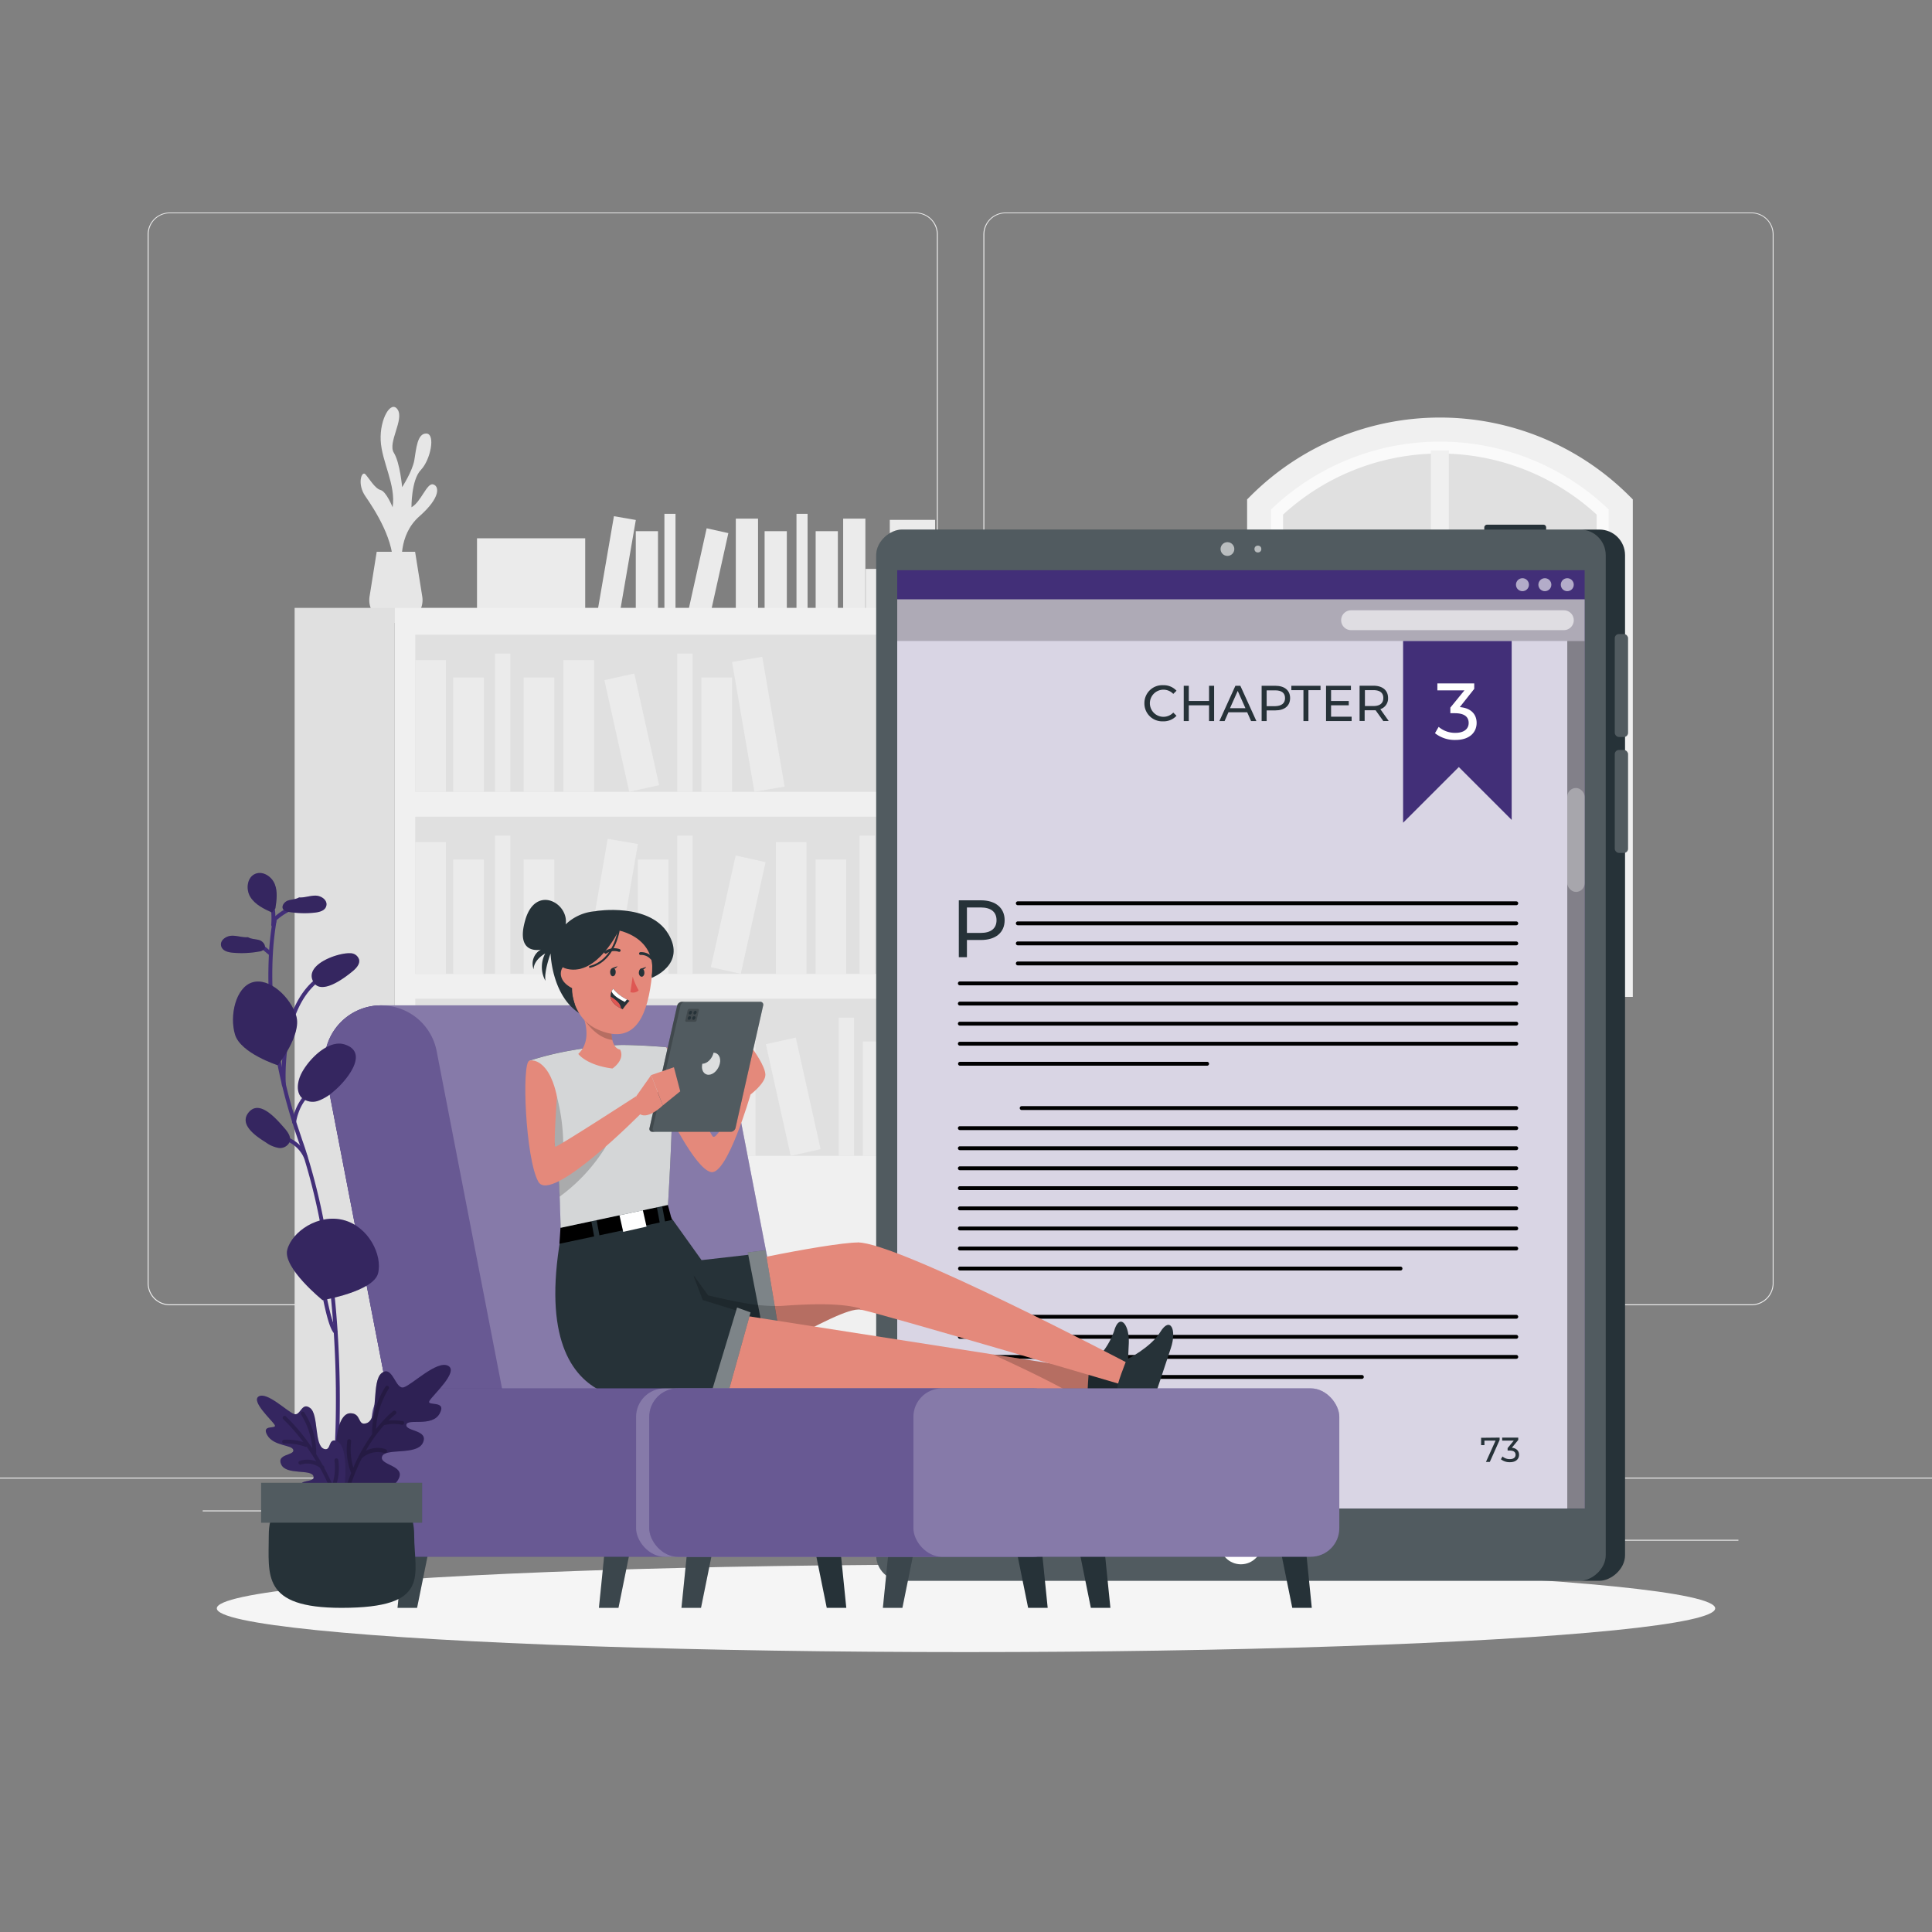 <svg xmlns="http://www.w3.org/2000/svg" viewBox="0 0 500 500"><rect x="0" y="0" width="500" height="500" fill="#808080" stroke="none"/><g id="freepik--background-complete--inject-2"><rect y="382.4" width="500" height="0.25" style="fill:#ebebeb"></rect><rect x="416.78" y="398.49" width="33.12" height="0.25" style="fill:#ebebeb"></rect><rect x="322.53" y="401.21" width="8.69" height="0.25" style="fill:#ebebeb"></rect><rect x="396.59" y="389.21" width="19.19" height="0.25" style="fill:#ebebeb"></rect><rect x="52.46" y="390.89" width="43.19" height="0.25" style="fill:#ebebeb"></rect><rect x="104.56" y="390.89" width="6.33" height="0.25" style="fill:#ebebeb"></rect><rect x="131.47" y="395.11" width="93.68" height="0.25" style="fill:#ebebeb"></rect><path d="M237,337.8H43.91a5.71,5.71,0,0,1-5.7-5.71V60.66A5.71,5.71,0,0,1,43.91,55H237a5.71,5.71,0,0,1,5.71,5.71V332.09A5.71,5.71,0,0,1,237,337.8ZM43.91,55.2a5.46,5.46,0,0,0-5.45,5.46V332.09a5.46,5.46,0,0,0,5.45,5.46H237a5.47,5.47,0,0,0,5.46-5.46V60.66A5.47,5.47,0,0,0,237,55.2Z" style="fill:#ebebeb"></path><path d="M453.31,337.8H260.21a5.72,5.72,0,0,1-5.71-5.71V60.66A5.72,5.72,0,0,1,260.21,55h193.1A5.71,5.71,0,0,1,459,60.66V332.09A5.71,5.71,0,0,1,453.31,337.8ZM260.21,55.2a5.47,5.47,0,0,0-5.46,5.46V332.09a5.47,5.47,0,0,0,5.46,5.46h193.1a5.47,5.47,0,0,0,5.46-5.46V60.66a5.47,5.47,0,0,0-5.46-5.46Z" style="fill:#ebebeb"></path><path d="M104.07,146.31s-1.18-7.72,4.46-12.68,5.14-7.9,3.53-8.28-3.1,4.57-5.57,5.93c0,0-.08-7.06,2.43-9.66s3.84-9.3,1.45-9.42-2.65,4-3.14,6.88-3.16,7-3.16,7-.53-6.32-2.15-8.92,2.71-8.55,1-11.15-4.65,2.36-4.4,7.93,4,11.52,3.09,17.34c0,0-1.63-4.09-3.11-4.46s-3-3.07-3.94-4.08-2.23,2.47,0,5.69,7.92,11.83,7.05,18.8Z" style="fill:#e6e6e6"></path><path d="M107.43,142.8l1.85,11.58a5.89,5.89,0,0,1-5.82,6.81h-2a5.89,5.89,0,0,1-5.82-6.81l1.85-11.58Z" style="fill:#e6e6e6"></path><rect x="218.21" y="134.21" width="5.75" height="24.7" transform="translate(442.17 293.13) rotate(180)" style="fill:#ebebeb"></rect><rect x="190.42" y="134.21" width="5.75" height="24.7" transform="translate(386.6 293.13) rotate(180)" style="fill:#ebebeb"></rect><rect x="156.74" y="133.91" width="5.75" height="24.7" transform="translate(292.07 317.5) rotate(-170.22)" style="fill:#ebebeb"></rect><rect x="211.09" y="137.47" width="5.75" height="21.45" transform="translate(427.93 296.39) rotate(180)" style="fill:#ebebeb"></rect><rect x="197.88" y="137.47" width="5.75" height="21.45" transform="translate(401.51 296.39) rotate(180)" style="fill:#ebebeb"></rect><rect x="164.54" y="137.47" width="5.75" height="21.45" transform="translate(334.83 296.39) rotate(180)" style="fill:#ebebeb"></rect><rect x="180.48" y="137.1" width="5.75" height="21.45" transform="translate(330.28 331.9) rotate(-167.47)" style="fill:#ebebeb"></rect><rect x="206.12" y="132.99" width="2.87" height="25.93" transform="translate(415.12 291.9) rotate(180)" style="fill:#ebebeb"></rect><rect x="171.94" y="132.99" width="2.87" height="25.93" transform="translate(346.76 291.9) rotate(180)" style="fill:#ebebeb"></rect><rect x="123.45" y="139.31" width="28" height="19.33" style="fill:#ebebeb"></rect><rect x="224.03" y="147.23" width="23.46" height="14.43" style="fill:#ebebeb"></rect><rect x="230.28" y="134.54" width="11.73" height="14.43" style="fill:#ebebeb"></rect><rect x="102.16" y="157.31" width="150.21" height="220.23" style="fill:#f0f0f0"></rect><rect x="107.47" y="164.25" width="139.59" height="40.67" style="fill:#e0e0e0"></rect><rect x="107.47" y="170.83" width="7.93" height="34.09" style="fill:#ebebeb"></rect><rect x="145.81" y="170.83" width="7.93" height="34.09" style="fill:#ebebeb"></rect><rect x="192.29" y="170.4" width="7.93" height="34.09" transform="translate(-28.99 36.06) rotate(-9.78)" style="fill:#ebebeb"></rect><rect x="117.29" y="175.32" width="7.93" height="29.6" style="fill:#ebebeb"></rect><rect x="135.52" y="175.32" width="7.93" height="29.6" style="fill:#ebebeb"></rect><rect x="181.52" y="175.32" width="7.93" height="29.6" style="fill:#ebebeb"></rect><rect x="159.53" y="174.82" width="7.93" height="29.6" transform="translate(-37.24 39.98) rotate(-12.53)" style="fill:#ebebeb"></rect><rect x="128.11" y="169.14" width="3.96" height="35.78" style="fill:#ebebeb"></rect><rect x="175.28" y="169.14" width="3.96" height="35.78" style="fill:#ebebeb"></rect><rect x="107.47" y="211.36" width="139.59" height="40.67" transform="translate(354.52 463.39) rotate(180)" style="fill:#e0e0e0"></rect><rect x="239.13" y="217.94" width="7.93" height="34.09" transform="translate(486.18 469.98) rotate(180)" style="fill:#ebebeb"></rect><rect x="200.78" y="217.94" width="7.93" height="34.09" transform="translate(409.5 469.98) rotate(180)" style="fill:#ebebeb"></rect><rect x="154.3" y="217.52" width="7.93" height="34.09" transform="translate(274.4 492.6) rotate(-170.22)" style="fill:#ebebeb"></rect><rect x="229.3" y="222.44" width="7.93" height="29.6" transform="translate(466.53 474.47) rotate(180)" style="fill:#ebebeb"></rect><rect x="211.08" y="222.44" width="7.93" height="29.6" transform="translate(430.08 474.47) rotate(180)" style="fill:#ebebeb"></rect><rect x="165.07" y="222.44" width="7.93" height="29.6" transform="translate(338.07 474.47) rotate(180)" style="fill:#ebebeb"></rect><rect x="187.06" y="221.93" width="7.93" height="29.6" transform="translate(326.17 509.25) rotate(-167.47)" style="fill:#ebebeb"></rect><rect x="222.44" y="216.25" width="3.96" height="35.78" transform="translate(448.85 468.29) rotate(180)" style="fill:#ebebeb"></rect><rect x="175.28" y="216.25" width="3.96" height="35.78" transform="translate(354.52 468.29) rotate(180)" style="fill:#ebebeb"></rect><rect x="107.47" y="217.94" width="7.93" height="34.09" style="fill:#ebebeb"></rect><rect x="117.29" y="222.44" width="7.93" height="29.6" style="fill:#ebebeb"></rect><rect x="135.52" y="222.44" width="7.93" height="29.6" style="fill:#ebebeb"></rect><rect x="128.11" y="216.25" width="3.96" height="35.78" style="fill:#ebebeb"></rect><rect x="107.47" y="258.47" width="139.59" height="40.67" style="fill:#e0e0e0"></rect><rect x="187.59" y="265.06" width="7.93" height="34.09" style="fill:#ebebeb"></rect><rect x="234.07" y="264.63" width="7.93" height="34.09" transform="translate(-44.38 44.52) rotate(-9.78)" style="fill:#ebebeb"></rect><rect x="159.07" y="269.55" width="7.93" height="29.6" style="fill:#ebebeb"></rect><rect x="177.3" y="269.55" width="7.93" height="29.6" style="fill:#ebebeb"></rect><rect x="223.3" y="269.55" width="7.93" height="29.6" style="fill:#ebebeb"></rect><rect x="201.31" y="269.04" width="7.93" height="29.6" transform="translate(-56.68 51.28) rotate(-12.53)" style="fill:#ebebeb"></rect><rect x="169.89" y="263.37" width="3.96" height="35.78" style="fill:#ebebeb"></rect><rect x="217.06" y="263.37" width="3.96" height="35.78" style="fill:#ebebeb"></rect><rect x="142.84" y="264.63" width="7.93" height="34.09" transform="translate(-45.71 29.03) rotate(-9.78)" style="fill:#ebebeb"></rect><rect x="132.07" y="269.55" width="7.93" height="29.6" style="fill:#ebebeb"></rect><rect x="110.08" y="269.04" width="7.93" height="29.6" transform="translate(-58.85 31.49) rotate(-12.53)" style="fill:#ebebeb"></rect><rect x="125.83" y="263.37" width="3.96" height="35.78" style="fill:#ebebeb"></rect><rect x="76.24" y="157.31" width="25.91" height="220.8" transform="translate(178.4 535.43) rotate(180)" style="fill:#e0e0e0"></rect><polygon points="419.42 130.51 386.19 111.18 360.59 111.18 326.81 129.6 326.81 254.89 419.42 254.89 419.42 130.51" style="fill:#e0e0e0"></polygon><path d="M325.86,130.52l.95-.92a65.8,65.8,0,0,1,45.83-18.42h0a65.8,65.8,0,0,1,45.83,18.42l.95.92V254.89H325.86Zm87.36,2.66a60,60,0,0,0-81.16,0v115.5h81.16Z" style="fill:#fafafa"></path><polygon points="374.97 249.43 370.31 249.43 370.31 207.85 330.89 207.85 330.89 203.19 370.31 203.19 370.31 160.67 330.89 160.67 330.89 156.01 370.31 156.01 370.31 116.59 374.97 116.59 374.97 156.01 414.39 156.01 414.39 160.67 374.97 160.67 374.97 203.19 414.39 203.19 414.39 207.85 374.97 207.85 374.97 249.43" style="fill:#f0f0f0"></polygon><path d="M322.75,129.25l.91-.91a69.34,69.34,0,0,1,98,0l.91.91V258H322.75Zm93.57,2.59a63.13,63.13,0,0,0-87.36,0V251.78h87.36Z" style="fill:#f0f0f0"></path></g><g id="freepik--Shadow--inject-2"><ellipse id="freepik--path--inject-2" cx="250" cy="416.24" rx="193.89" ry="11.32" style="fill:#f5f5f5"></ellipse></g><g id="freepik--Device--inject-2"><rect x="390.59" y="129.32" width="3.1" height="16.01" rx="0.69" transform="translate(529.46 -254.81) rotate(90)" style="fill:#263238"></rect><rect x="187.62" y="176.18" width="272.06" height="193.8" rx="6.63" transform="translate(596.74 -50.57) rotate(90)" style="fill:#263238"></rect><rect x="185.12" y="178.68" width="272.06" height="188.8" rx="6.63" transform="translate(594.24 -48.07) rotate(90)" style="fill:#fff;opacity:0.2"></rect><circle cx="317.66" cy="142.09" r="1.78" style="fill:#fff;isolation:isolate;opacity:0.6"></circle><circle cx="325.54" cy="142.09" r="0.89" style="fill:#fff;isolation:isolate;opacity:0.6"></circle><circle cx="321.15" cy="399.38" r="5.46" style="fill:#fff"></circle><rect x="199.73" y="180.04" width="242.84" height="177.9" transform="translate(590.14 -52.16) rotate(90)" style="fill:#422F78"></rect><rect x="203.51" y="183.82" width="235.28" height="177.9" transform="translate(593.92 -48.39) rotate(90)" style="fill:#fff;isolation:isolate;opacity:0.8"></rect><circle cx="394.01" cy="151.32" r="1.68" style="fill:#fff;isolation:isolate;opacity:0.6"></circle><circle cx="399.81" cy="151.32" r="1.68" style="fill:#fff;isolation:isolate;opacity:0.6"></circle><circle cx="405.61" cy="151.32" r="1.68" style="fill:#fff;isolation:isolate;opacity:0.6"></circle><rect x="232.2" y="155.13" width="177.9" height="10.76" style="isolation:isolate;opacity:0.2"></rect><path d="M404.72,163.08H349.66a2.57,2.57,0,0,1-2.57-2.57h0a2.57,2.57,0,0,1,2.57-2.57h55.06a2.57,2.57,0,0,1,2.57,2.57h0A2.57,2.57,0,0,1,404.72,163.08Z" style="fill:#fff;isolation:isolate;opacity:0.6"></path><path d="M296.17,182a4.62,4.62,0,0,1,4.84-4.67,4.51,4.51,0,0,1,3.47,1.43l-.84.82a3.51,3.51,0,1,0,0,4.84l.84.82a4.52,4.52,0,0,1-3.48,1.44A4.62,4.62,0,0,1,296.17,182Z" style="fill:#263238"></path><path d="M314.21,177.48v9.13H312.9v-4.07h-5.24v4.07h-1.31v-9.13h1.31v3.93h5.24v-3.93Z" style="fill:#263238"></path><path d="M322.77,184.33h-4.85l-1,2.28h-1.34l4.14-9.13H321l4.15,9.13h-1.37Zm-.45-1.05-2-4.47-2,4.47Z" style="fill:#263238"></path><path d="M333.88,180.66c0,2-1.44,3.19-3.81,3.19h-2.26v2.76h-1.3v-9.13h3.56C332.44,177.48,333.88,178.68,333.88,180.66Zm-1.31,0c0-1.3-.87-2-2.54-2h-2.22v4.1H330C331.7,182.71,332.57,182,332.57,180.66Z" style="fill:#263238"></path><path d="M337.33,178.61H334.2v-1.13h7.55v1.13h-3.13v8h-1.29Z" style="fill:#263238"></path><path d="M349.8,185.48v1.13h-6.62v-9.13h6.44v1.13h-5.14v2.81h4.58v1.11h-4.58v2.95Z" style="fill:#263238"></path><path d="M358,186.61l-2-2.8-.58,0h-2.25v2.78h-1.31v-9.13h3.56c2.38,0,3.81,1.2,3.81,3.18a2.89,2.89,0,0,1-2,2.89l2.17,3.06Zm0-6c0-1.3-.88-2-2.55-2h-2.21v4.11h2.21C357.11,182.72,358,182,358,180.66Z" style="fill:#263238"></path><polygon points="363.12 165.89 363.12 212.92 377.54 198.51 391.22 212.19 391.22 165.89 363.12 165.89" style="fill:#422F78"></polygon><path d="M382.15,187.08c0,2.44-1.8,4.42-5.47,4.42a8.22,8.22,0,0,1-5.31-1.75l.95-1.64a6.5,6.5,0,0,0,4.36,1.55c2.17,0,3.41-1,3.41-2.56s-1.1-2.52-3.58-2.52h-1.16v-1.45l3.64-4.46h-7v-1.8h9.54v1.41L377.79,183C380.68,183.22,382.15,184.85,382.15,187.08Z" style="fill:#fff"></path><path d="M260,238.14c0,3.2-2.31,5.13-6.13,5.13h-3.63v4.45h-2.1V233h5.73C257.69,233,260,235,260,238.14Zm-2.1,0c0-2.1-1.4-3.29-4.09-3.29h-3.57v6.59h3.57C256.5,241.44,257.9,240.24,257.9,238.14Z" style="fill:#263238"></path><path d="M392.41,234.27h-129a.5.5,0,0,1,0-1h129a.5.5,0,0,1,0,1Z"></path><path d="M392.41,239.46h-129a.5.5,0,0,1-.5-.5.5.5,0,0,1,.5-.5h129a.51.51,0,0,1,.5.5A.5.5,0,0,1,392.41,239.46Z"></path><path d="M392.41,244.65h-129a.5.5,0,0,1-.5-.5.5.5,0,0,1,.5-.5h129a.51.51,0,0,1,.5.5A.5.5,0,0,1,392.41,244.65Z"></path><path d="M392.41,249.84h-129a.5.5,0,0,1-.5-.5.5.5,0,0,1,.5-.5h129a.51.51,0,0,1,.5.5A.5.5,0,0,1,392.41,249.84Z"></path><path d="M392.41,255h-144a.5.5,0,0,1-.5-.5.5.5,0,0,1,.5-.5h144a.5.5,0,0,1,.5.5A.51.51,0,0,1,392.41,255Z"></path><path d="M392.41,260.23h-144a.5.5,0,0,1-.5-.5.5.5,0,0,1,.5-.5h144a.5.5,0,0,1,.5.5A.51.51,0,0,1,392.41,260.23Z"></path><path d="M392.41,265.42h-144a.5.5,0,0,1-.5-.5.5.5,0,0,1,.5-.5h144a.5.5,0,0,1,.5.5A.51.51,0,0,1,392.41,265.42Z"></path><path d="M392.41,270.61h-144a.5.5,0,1,1,0-1h144a.5.5,0,0,1,0,1Z"></path><path d="M312.4,275.8H248.45a.5.5,0,0,1,0-1H312.4a.5.5,0,0,1,0,1Z"></path><path d="M392.41,287.27h-128a.5.5,0,0,1-.5-.5.5.5,0,0,1,.5-.5h128a.51.51,0,0,1,.5.5A.5.5,0,0,1,392.41,287.27Z"></path><path d="M392.41,292.46h-144a.5.5,0,0,1-.5-.5.5.5,0,0,1,.5-.5h144a.51.51,0,0,1,.5.5A.5.5,0,0,1,392.41,292.46Z"></path><path d="M392.41,297.66h-144a.5.5,0,0,1-.5-.5.5.5,0,0,1,.5-.5h144a.5.5,0,0,1,.5.5A.51.51,0,0,1,392.41,297.66Z"></path><path d="M392.41,302.85h-144a.5.5,0,0,1-.5-.5.5.5,0,0,1,.5-.5h144a.5.5,0,0,1,.5.5A.51.51,0,0,1,392.41,302.85Z"></path><path d="M392.41,308h-144a.5.5,0,0,1,0-1h144a.5.5,0,0,1,0,1Z"></path><path d="M392.41,313.23h-144a.5.5,0,0,1,0-1h144a.5.5,0,1,1,0,1Z"></path><path d="M392.41,318.42h-144a.5.5,0,0,1,0-1h144a.5.5,0,0,1,0,1Z"></path><path d="M392.41,323.61h-144a.5.5,0,0,1-.5-.5.5.5,0,0,1,.5-.5h144a.51.51,0,0,1,.5.5A.5.5,0,0,1,392.41,323.61Z"></path><path d="M362.4,328.8H248.45a.5.5,0,0,1-.5-.5.5.5,0,0,1,.5-.5h114a.5.5,0,0,1,.5.5A.5.5,0,0,1,362.4,328.8Z"></path><path d="M392.41,341.28h-128a.5.5,0,0,1-.5-.5.5.5,0,0,1,.5-.5h128a.5.5,0,0,1,.5.5A.51.51,0,0,1,392.41,341.28Z"></path><path d="M392.41,346.47h-144a.5.5,0,0,1,0-1h144a.5.5,0,1,1,0,1Z"></path><path d="M392.41,351.66h-144a.5.5,0,0,1,0-1h144a.5.5,0,0,1,0,1Z"></path><path d="M352.4,356.85H248.45a.5.5,0,1,1,0-1h104a.5.5,0,0,1,0,1Z"></path><path d="M388.1,372.05v.61l-2.54,5.69h-1l2.49-5.52h-2.88V374h-.86v-1.9Z" style="fill:#263238"></path><path d="M393.13,376.49c0,1.07-.78,1.93-2.38,1.93a3.6,3.6,0,0,1-2.32-.77l.42-.71a2.81,2.81,0,0,0,1.9.68c.94,0,1.48-.43,1.48-1.12s-.47-1.1-1.55-1.1h-.51v-.63l1.59-1.94h-3v-.78h4.16v.61l-1.65,2C392.49,374.81,393.13,375.52,393.13,376.49Z" style="fill:#263238"></path><rect x="405.61" y="165.89" width="4.5" height="224.52" style="isolation:isolate;opacity:0.4"></rect><rect x="405.61" y="203.93" width="4.5" height="26.9" rx="2.25" style="fill:#fff;isolation:isolate;opacity:0.3"></rect><rect x="417.9" y="194.09" width="3.43" height="26.64" rx="1.07" style="fill:#263238"></rect><rect x="417.9" y="164.09" width="3.43" height="26.64" rx="1.07" style="fill:#263238"></rect><rect x="417.9" y="194.09" width="3.43" height="26.64" rx="1.07" style="fill:#fff;opacity:0.2"></rect><rect x="417.9" y="164.09" width="3.43" height="26.64" rx="1.07" style="fill:#fff;opacity:0.2"></rect></g><g id="freepik--Character--inject-2"><path d="M205.33,360.33H100.24l-16-82.7a14.65,14.65,0,0,1,14.38-17.44h75.24a14.65,14.65,0,0,1,14.38,11.87Z" style="fill:#422F78"></path><path d="M130.09,360.33H100.24l-16-82.7a14.65,14.65,0,0,1,14.38-17.44h0A14.66,14.66,0,0,1,113,272.06Z" style="fill:#422F78"></path><g style="isolation:isolate;opacity:0.2"><path d="M205.33,360.33H100.24l-16-82.7a14.65,14.65,0,0,1,14.38-17.44h75.24a14.65,14.65,0,0,1,14.38,11.87Z" style="fill:#fff"></path></g><path d="M205.33,360.17H130.09L113,272A14.58,14.58,0,0,0,98.61,260.2h75.24A14.57,14.57,0,0,1,188.23,272Z" style="fill:#fff;isolation:isolate;opacity:0.2"></path><path d="M169.29,250.87s-3.95,15.48-15.19,13.06-11.61-17.17-11.61-17.17-1.73,4.58-1.33,7.08a7.42,7.42,0,0,1-.06-7.08s-3,1.59-3,4.11a4.18,4.18,0,0,1,1.85-5.1s-6.7,1.52-4-7.72,11.35-4.29,10.44,1.18a12.41,12.41,0,0,1,8-3.42C159.31,235.55,174.12,241.54,169.29,250.87Z" style="fill:#263238"></path><path d="M172.29,271c4.93,1.59,10.77,22.47,12.29,23.19s7.59-13.06,7.59-13.06l.71-5.83,2.05-3.64s3.14,4.29,3.15,6.49-3.84,5.11-3.84,5.11-6,20.88-10.22,20.07-11.84-16.89-11.84-16.89Z" style="fill:#e4897b"></path><path d="M223.09,338.75c-.09.15-.18.21-.29.19-3-.54-11,3.83-20.66,8.87l-2.72,1.4c-.31.17-.62.32-.93.47-4.9,2.51-10.1,5-15.25,7.1-6.05,2.46-12,4.28-17.28,4.67-.72.06-1.41.08-2.1.08-23.6,0-15.91-38.95-15.91-38.95l28.19-2.16,3.33,5.73,1.8,3.1,4.07-1.09c2-.55,5.08-1.26,8.58-2l.81-.18c1.17-.25,2.39-.49,3.64-.74,9.2-1.87,19.76-3.67,23.67-3.69C224.84,321.53,224.35,336.9,223.09,338.75Z" style="fill:#e4897b"></path><path d="M194.46,324.65l5.47,27.11s-18.83,15.3-35,9.33-11.11-33.54-11.11-33.54l19.83-12.49,7.91,11.06Z" style="fill:#263238"></path><polygon points="193.53 324.13 199.22 353.47 202.64 350.77 198.08 323.56 193.53 324.13" style="fill:#263238"></polygon><polygon points="202.64 350.77 199.22 353.47 199.03 352.45 198.49 349.68 196.17 337.75 193.92 326.16 193.67 324.85 193.52 324.13 198.09 323.56 198.37 325.24 200.5 338 202.14 347.81 202.64 350.77" style="fill:#fff;isolation:isolate;opacity:0.4"></polygon><path d="M223.09,338.75c-.09.15-.18.21-.29.19-3-.54-11,3.83-20.66,8.87l.5,3-3.42,2.7-.19-1.12a78.21,78.21,0,0,1-11.47,6.53h0l-4.31-2.2L177,353.42l2.56-23.31,3.7,5.13s8.63,2.09,12.9,2.5l1,.09c1.17.1,2.32.16,3.38.17.76,0,1.46,0,2.14-.06C210,337.43,217.93,337.16,223.09,338.75Z" style="isolation:isolate;opacity:0.2"></path><path d="M282.41,354.49l-.26,5.64-.66,0-4.56.23c-12.1.55-42.12,1.61-54.92-.95l-58.82,1.14,12.93-22.65L257,350.53l24.89,3.87Z" style="fill:#e4897b"></path><path d="M292.13,347.76c-.11,2.21-.19,4.2-.28,6-.12,2.52-.21,4.75-.31,6.89-.17,3.72-3.22,1.25-9.82.79-.16,0-.22-.53-.23-1.3,0-1.65.24-4.44.37-5.77l.08-.76a30.27,30.27,0,0,0,2.29-2.38,19.36,19.36,0,0,0,4.13-6.84C289.67,339.8,292.36,342.54,292.13,347.76Z" style="fill:#263238"></path><path d="M192.17,339.65l-6.62,23.13-13-1.25s-37.43,9.89-27-43.77l28.12-2.7,8.2,21.39Z" style="fill:#263238"></path><polygon points="190.75 338.39 183.27 363.15 187.69 363.15 194.24 339.65 190.75 338.39" style="fill:#263238"></polygon><polygon points="190.75 338.39 183.27 363.15 187.69 363.15 194.24 339.65 190.75 338.39" style="fill:#fff;isolation:isolate;opacity:0.4"></polygon><path d="M291.85,353.79c-.12,2.52-.21,4.75-.31,6.89-.17,3.72-3.22,1.25-9.82.79-.16,0-.22-.53-.23-1.3l-4.56.23c-6.23-3.51-15-7.6-20-9.87l24.89,3.87.08-.76a30.27,30.27,0,0,0,2.29-2.38Z" style="isolation:isolate;opacity:0.2"></path><path d="M222.05,321.55c-1,0-.33,17.2.75,17.39,4.59.83,67.2,19.31,67.2,19.31l1.82-5.49S232.31,321.49,222.05,321.55Z" style="fill:#e4897b"></path><path d="M289.26,359.31c-.6-.22,2.34-7.49,2.34-7.49s6.17-3,8.69-7.11,4.36-.73,2.71,4.23l-4.08,12.28C297.75,364.74,295.48,361.54,289.26,359.31Z" style="fill:#263238"></path><polygon points="145.06 317.62 144.78 321.89 173.88 315.72 172.62 311.01 145.06 317.62"></polygon><rect x="153.47" y="314.72" width="1.4" height="7.13" transform="translate(-55.48 33.47) rotate(-10.51)" style="fill:#263238"></rect><rect x="160.7" y="313.49" width="6.19" height="4.69" transform="translate(-65.43 43.74) rotate(-12.7)" style="fill:#fff"></rect><rect x="170.3" y="310.57" width="1.4" height="7.13" transform="translate(-54.41 36.44) rotate(-10.51)" style="fill:#263238"></rect><path d="M172.88,311.84l-27.81,5.92s.09-15.39-2.09-23.89c-.71-2.76-1.6-5.85-2.73-9.44-.48-1.52-1-3.12-1.57-4.84s-1.09-3.3-1.72-5.09a83.22,83.22,0,0,1,11.44-2.76,88.39,88.39,0,0,1,12.37-1.3c5.36-.05,11.52.56,11.52.56s.87.21,1.42,5.89C174.22,282.23,174,292.44,172.88,311.84Z" style="fill:#263238"></path><path d="M172.88,311.84l-27.81,5.92s0-.34,0-.94c-.05-1.37-.09-4-.23-7.08-.21-5-.68-11.37-1.84-15.87-.5-2-1.1-4.11-1.82-6.48l-.37-1.22c-.17-.56-.34-1.14-.53-1.73-.48-1.52-1-3.13-1.58-4.85s-1.09-3.3-1.71-5.08a81.32,81.32,0,0,1,11.43-2.76,88.41,88.41,0,0,1,12.37-1.31c5.36,0,11.52.56,11.52.56s.87.22,1.43,5.89C174.22,282.23,174,292.44,172.88,311.84Z" style="fill:#fff;isolation:isolate;opacity:0.8"></path><path d="M158.5,276.53c-6.8-.87-8.84-3.78-8.84-3.78,2.78-2.61,2.27-6.47,1.56-8.88a13.74,13.74,0,0,0-.83-2.23l8.17,1.53a24.19,24.19,0,0,0-.31,3.45,9.9,9.9,0,0,0,.23,2.53c.55,2.44,2,2.47,2,2.47C161.86,274.31,158.5,276.53,158.5,276.53Z" style="fill:#e4897b"></path><path d="M158.25,266.62a9.9,9.9,0,0,0,.23,2.53c-3.25-.43-5.71-3-7.26-5.28a13.74,13.74,0,0,0-.83-2.23l8.17,1.53A24.19,24.19,0,0,0,158.25,266.62Z" style="isolation:isolate;opacity:0.2"></path><path d="M160.43,240.23c7.52,1.54,9.12,6.06,8.09,13.93-1.29,9.83-4.84,16.27-13.83,12.28C142.49,261,147.93,237.68,160.43,240.23Z" style="fill:#e4897b"></path><path d="M163.74,252.74a16.24,16.24,0,0,0,1.55,3.57,2.11,2.11,0,0,1-2.15.45Z" style="fill:#de5753"></path><path d="M156.75,246.81a.35.35,0,0,1-.28-.13.36.36,0,0,1,.05-.51,4.34,4.34,0,0,1,3.84-.54.37.37,0,0,1,.23.46.36.36,0,0,1-.46.23,3.62,3.62,0,0,0-3.15.41A.4.4,0,0,1,156.75,246.81Z" style="fill:#263238"></path><path d="M168.65,248.37a.36.36,0,0,1-.25-.11,3.29,3.29,0,0,0-2.57-1.13.36.36,0,1,1-.11-.71,3.94,3.94,0,0,1,3.19,1.33.36.36,0,0,1,0,.51A.38.38,0,0,1,168.65,248.37Z" style="fill:#263238"></path><path d="M149.62,251.23s4.77-5.46,5.22-10.34c0,0,16.15-3,13.8,12.23,0,0,4.2-13.14-8.68-16.07s-16.68,16-11.15,23C148.81,260,146.65,254.66,149.62,251.23Z" style="fill:#263238"></path><path d="M150.52,253.07a3.37,3.37,0,0,0-2.94-3.74c-2.38-.22-4.47,4.34,1.1,6.68C149.47,256.34,150.11,255.62,150.52,253.07Z" style="fill:#e4897b"></path><path d="M162.93,259a19.92,19.92,0,0,0-1.77,2.19l-.45-.21c-2-1-2.62-2.12-2.68-3.07a2.79,2.79,0,0,1,.26-1.34,2.94,2.94,0,0,1,.4-.68,10.44,10.44,0,0,0,3.56,2.76C162.66,258.89,162.93,259,162.93,259Z" style="fill:#263238"></path><path d="M162.25,258.66l-.54.64c-1.9-.94-3.11-1.85-3.42-2.72a2.94,2.94,0,0,1,.4-.68A10.44,10.44,0,0,0,162.25,258.66Z" style="fill:#fff"></path><path d="M160.71,261c-2-1-2.62-2.12-2.68-3.07a7.43,7.43,0,0,1,2,1.55A2.67,2.67,0,0,1,160.71,261Z" style="fill:#de5753"></path><path d="M160.15,240.77s-5.55,11.76-13.32,10,7.47-15,7.47-15,13.7-2.2,18.6,5.83-4.26,11.48-4.26,11.48S171.07,243.64,160.15,240.77Z" style="fill:#263238"></path><path d="M152.68,250.47a.25.25,0,0,1-.06-.49c6.52-1.65,7.38-10,7.39-10.13a.25.25,0,0,1,.27-.23.26.26,0,0,1,.23.28c0,.08-.9,8.83-7.77,10.56Z" style="fill:#263238"></path><path d="M159.34,251.6c0,.59-.36,1.06-.76,1.05s-.7-.52-.68-1.11.37-1.07.76-1S159.37,251,159.34,251.6Z" style="fill:#263238"></path><path d="M158.5,250.51l1.32-.46S159.13,251.12,158.5,250.51Z" style="fill:#263238"></path><path d="M166.77,251.77c0,.6-.37,1.07-.77,1s-.7-.51-.67-1.11.36-1.07.76-1.05S166.79,251.17,166.77,251.77Z" style="fill:#263238"></path><path d="M165.92,250.68l1.32-.46S166.55,251.29,165.92,250.68Z" style="fill:#263238"></path><path d="M168.87,292.91h20.27a1.3,1.3,0,0,0,1.21-1l7.15-31.65a.76.76,0,0,0-.77-1H176.46a1.32,1.32,0,0,0-1.21,1l-7.15,31.65A.76.76,0,0,0,168.87,292.91Z" style="fill:#263238"></path><path d="M168.87,292.91h20.27a1.3,1.3,0,0,0,1.21-1l7.15-31.65a.76.76,0,0,0-.77-1H176.46a1.32,1.32,0,0,0-1.21,1l-7.15,31.65A.76.76,0,0,0,168.87,292.91Z" style="fill:#fff;isolation:isolate;opacity:0.2"></path><path d="M184.67,272.44c1.25,0,2,1.28,1.61,2.86s-1.66,2.85-2.9,2.85-2-1.28-1.62-2.85C183,275.3,184.31,274,184.67,272.44Z" style="fill:#fff;isolation:isolate;opacity:0.8"></path><path d="M177.67,264.43h2.15a.49.49,0,0,0,.46-.37l.59-2.6a.3.3,0,0,0-.3-.37h-2.15a.5.5,0,0,0-.46.37l-.59,2.6A.29.29,0,0,0,177.67,264.43Z" style="isolation:isolate;opacity:0.2"></path><path d="M179.47,262.07c-.06.26.08.48.3.48a.6.6,0,0,0,.51-.48c.06-.26-.07-.48-.29-.48A.6.6,0,0,0,179.47,262.07Z" style="fill:#263238"></path><path d="M178.27,262.07c-.06.26.07.48.3.48a.6.6,0,0,0,.51-.48c.06-.26-.07-.48-.3-.48A.6.6,0,0,0,178.27,262.07Z" style="fill:#263238"></path><path d="M179.16,263.45c-.06.27.07.48.3.48a.59.59,0,0,0,.51-.48c.06-.26-.07-.47-.3-.47A.59.59,0,0,0,179.16,263.45Z" style="fill:#263238"></path><path d="M178,263.45c-.06.27.07.48.29.48a.59.59,0,0,0,.52-.48c.06-.26-.08-.47-.3-.47A.59.59,0,0,0,178,263.45Z" style="fill:#263238"></path><path d="M175.26,260.28l-7.16,31.65a.76.76,0,0,0,.77,1h.84a.76.76,0,0,1-.76-1l7.15-31.65a1.31,1.31,0,0,1,1.21-1h-.85A1.3,1.3,0,0,0,175.26,260.28Z" style="isolation:isolate;opacity:0.2"></path><path d="M156.81,296.71a45.54,45.54,0,0,1-12,13c-.21-5-.68-11.37-1.84-15.87-.5-2-1.1-4.11-1.82-6.48l-.37-1.22a7.4,7.4,0,0,1,3.34-2.34,50.29,50.29,0,0,1,1.61,14.8Z" style="isolation:isolate;opacity:0.2"></path><path d="M137,274.51c-2.05.49-1,25.42,2.33,31.33S166.05,288,166.05,288l-1.42-4.3S144.12,297,143.68,296.79s.45-13,.45-13-.8-4.66-3-7.3S137,274.51,137,274.51Z" style="fill:#e4897b"></path><path d="M164.63,283.74l3.89-5.51,3,7.86s-4.32,4.25-6.33,1.84Z" style="fill:#e4897b"></path><polygon points="174.41 276.2 176.04 282.43 171.53 286.09 168.52 278.23 174.41 276.2" style="fill:#e4897b"></polygon><polygon points="266.08 416.11 271.14 416.11 269.43 399.23 262.66 399.23 266.08 416.11" style="fill:#263238"></polygon><polygon points="213.96 416.11 219.02 416.11 217.31 399.23 210.54 399.23 213.96 416.11" style="fill:#263238"></polygon><polygon points="181.42 416.11 176.36 416.11 178.07 399.23 184.84 399.23 181.42 416.11" style="fill:#263238"></polygon><polygon points="233.54 416.11 228.49 416.11 230.19 399.23 236.96 399.23 233.54 416.11" style="fill:#263238"></polygon><polygon points="107.94 416.11 102.88 416.11 104.59 399.23 111.36 399.23 107.94 416.11" style="fill:#263238"></polygon><polygon points="160.06 416.11 155 416.11 156.71 399.23 163.48 399.23 160.06 416.11" style="fill:#263238"></polygon><polygon points="181.42 416.11 176.36 416.11 178.07 399.23 184.84 399.23 181.42 416.11" style="fill:#fff;isolation:isolate;opacity:0.1"></polygon><polygon points="233.54 416.11 228.49 416.11 230.19 399.23 236.96 399.23 233.54 416.11" style="fill:#fff;isolation:isolate;opacity:0.1"></polygon><polygon points="107.94 416.11 102.88 416.11 104.59 399.23 111.36 399.23 107.94 416.11" style="fill:#fff;isolation:isolate;opacity:0.1"></polygon><polygon points="160.06 416.11 155 416.11 156.71 399.23 163.48 399.23 160.06 416.11" style="fill:#fff;isolation:isolate;opacity:0.1"></polygon><polygon points="334.44 416.11 339.49 416.11 337.79 399.23 331.02 399.23 334.44 416.11" style="fill:#263238"></polygon><polygon points="282.31 416.11 287.37 416.11 285.66 399.23 278.9 399.23 282.31 416.11" style="fill:#263238"></polygon><rect x="96.26" y="359.31" width="178.58" height="43.58" rx="7.38" style="fill:#422F78"></rect><rect x="96.26" y="359.31" width="178.58" height="43.58" rx="7.38" style="fill:#fff;isolation:isolate;opacity:0.2"></rect><rect x="164.62" y="359.31" width="110.22" height="43.58" rx="7.38" style="fill:#fff;isolation:isolate;opacity:0.2"></rect><rect x="168.03" y="359.31" width="178.58" height="43.58" rx="7.38" style="fill:#422F78"></rect><rect x="168.03" y="359.31" width="178.58" height="43.58" rx="7.38" style="fill:#fff;isolation:isolate;opacity:0.2"></rect><rect x="236.39" y="359.31" width="110.22" height="43.58" rx="7.38" style="fill:#fff;isolation:isolate;opacity:0.2"></rect></g><g id="freepik--Plant--inject-2"><path d="M87,377.75h-.07a.5.5,0,0,1-.43-.56c0-.09.07-1.07.15-2.77.13-2.53.34-7.83.27-14.93a2.82,2.82,0,0,0,0-.31c-.09-7.93-.52-15.73-1.26-23.21-.69-7-1.67-13.74-2.92-20.12a158.84,158.84,0,0,0-4.07-16.26v0h0c-.25-.79-.5-1.58-.76-2.36s-.43-1.29-.66-1.93c-.58-1.66-1.11-3.26-1.57-4.74-1-3.25-1.92-6.5-2.67-9.65-.46-1.9-.87-3.76-1.21-5.54a120.46,120.46,0,0,1-2.32-20.48c-.07-2.71,0-5.41.12-8a79.42,79.42,0,0,1,.88-8.21c0-.19.06-.37.09-.54l0-.26a.57.57,0,0,1,.14-.34.5.5,0,0,1,.71,0,.56.56,0,0,1,.15.5h0l0,.26c0,.18,0,.37-.09.56a77,77,0,0,0-.87,8.1c-.14,2.59-.18,5.27-.11,7.95a120.58,120.58,0,0,0,2.29,20.32c.34,1.77.75,3.61,1.21,5.49.74,3.13,1.64,6.36,2.65,9.59.46,1.47,1,3,1.56,4.71.23.64.45,1.29.67,1.94s.51,1.58.75,2.37l0,0h0a163.2,163.2,0,0,1,4.1,16.38c1.25,6.41,2.24,13.21,2.93,20.21.75,7.51,1.17,15.34,1.27,23.28,0,.12,0,.23,0,.36.08,7.09-.13,12.42-.27,15-.07,1.72-.14,2.75-.15,2.84A.51.51,0,0,1,87,377.75Z" style="fill:#422F78"></path><path d="M71.05,238l0,0s0,0,0,0a14.73,14.73,0,0,1,6.27-3.62" style="fill:#422F78"></path><path d="M71.05,238.48a.65.65,0,0,1-.2,0,.51.51,0,0,1-.26-.66.54.54,0,0,1,.1-.16.12.12,0,0,0,0-.05h0a15.65,15.65,0,0,1,2.87-2.19,15.37,15.37,0,0,1,3.62-1.55.5.5,0,0,1,.27,1,14.19,14.19,0,0,0-3.38,1.45,15.15,15.15,0,0,0-2.68,2h0A.49.49,0,0,1,71.05,238.48Z" style="fill:#422F78"></path><path d="M70.06,247.35a.51.51,0,0,1-.32-.12l-3.38-2.8a.52.52,0,0,1-.07-.71.51.51,0,0,1,.71-.07l3.38,2.81a.5.5,0,0,1,.07.71A.53.53,0,0,1,70.06,247.35Z" style="fill:#422F78"></path><path d="M76.13,290.93a.54.54,0,0,1-.51-.52h0a12.49,12.49,0,0,1,.69-2.74,13.4,13.4,0,0,1,1.86-3.5,13.09,13.09,0,0,1,2-2.19.5.5,0,0,1,.66.76,12.41,12.41,0,0,0-1.88,2A12.18,12.18,0,0,0,77.25,288a12.77,12.77,0,0,0-.63,2.45.46.46,0,0,1-.48.48Z" style="fill:#422F78"></path><path d="M79.13,299.94a.51.51,0,0,1-.46-.3,8.49,8.49,0,0,0-5-4.53.5.5,0,1,1,.31-.95,9.46,9.46,0,0,1,5.61,5.07.49.49,0,0,1-.25.66A.53.53,0,0,1,79.13,299.94Z" style="fill:#422F78"></path><path d="M86.78,344.65c-1.15-1.26-2.19-6.23-2.75-8.89-.14-.64-.25-1.18-.34-1.58" style="fill:#422F78"></path><path d="M86.78,345.16a.52.52,0,0,1-.38-.17c-1.14-1.26-2.08-5.37-2.87-9.13-.13-.63-.24-1.17-.33-1.56a.5.5,0,1,1,1-.23c.1.39.21.94.35,1.59.51,2.43,1.57,7.49,2.63,8.66a.51.51,0,0,1-.37.84Z" style="fill:#422F78"></path><path d="M73.47,281.3a.5.5,0,0,1-.51-.47c-.06-.82-1.34-20.18,9.34-27.93a.5.5,0,0,1,.7.12.49.49,0,0,1-.11.7c-10.23,7.41-8.94,26.84-8.92,27a.5.5,0,0,1-.47.54Z" style="fill:#422F78"></path><path d="M74.35,323.42c-1.22,4.69,9.13,13.06,9.13,13.06s13.13-2.23,14.35-6.92-2.44-12.12-8.93-13.81S75.58,318.73,74.35,323.42Z" style="fill:#422F78"></path><path d="M60.83,267.76c1.48,4.86,11.07,7.93,11.07,7.93s6.25-7.9,4.77-12.76-6.94-10-11.31-8.71S59.35,262.9,60.83,267.76Z" style="fill:#422F78"></path><path d="M86.4,282.4a12.39,12.39,0,0,1-4,2.47,4.29,4.29,0,0,1-4.36-.83c-1.33-1.4-1.09-3.68-.37-5.48,1.43-3.56,7-9.74,11.57-8.24C95.88,272.49,89.2,280.13,86.4,282.4Z" style="fill:#422F78"></path><path d="M73.54,291.88c.89,1,1.85,2.3,1.44,3.6a2.71,2.71,0,0,1-2.92,1.59,7.9,7.9,0,0,1-3.27-1.43c-2.36-1.48-7.19-4.61-4.34-7.86S71.65,289.74,73.54,291.88Z" style="fill:#422F78"></path><path d="M90.72,246.7a2.33,2.33,0,0,1,2.21,1.64c.25,1.12-.65,2.15-1.53,2.9-2.19,1.85-8.81,6.87-10.53,2.38C79.24,249.38,87.69,246.49,90.72,246.7Z" style="fill:#422F78"></path><path d="M77.49,232.26c1.41.07,2.79-.5,4.21-.47s3,1.09,2.78,2.49-1.8,1.78-3.11,1.92A25.25,25.25,0,0,1,74.7,236a2.06,2.06,0,0,1-1.38-.62c-.61-.82.25-2,1.21-2.32s2.06-.29,2.92-.84Z" style="fill:#422F78"></path><path d="M64.15,242.55c-1.41.11-2.81-.44-4.22-.38s-3,1.16-2.72,2.55,1.83,1.74,3.14,1.85a25.29,25.29,0,0,0,6.67-.31,2,2,0,0,0,1.36-.65c.59-.83-.29-2-1.25-2.3s-2.07-.24-2.94-.76Z" style="fill:#422F78"></path><g style="opacity:0.2"><path d="M74.35,323.42c-1.22,4.69,9.13,13.06,9.13,13.06s13.13-2.23,14.35-6.92-2.44-12.12-8.93-13.81S75.58,318.73,74.35,323.42Z"></path><path d="M60.83,267.76c1.48,4.86,11.07,7.93,11.07,7.93s6.25-7.9,4.77-12.76-6.94-10-11.31-8.71S59.35,262.9,60.83,267.76Z"></path><path d="M86.4,282.4a12.39,12.39,0,0,1-4,2.47,4.29,4.29,0,0,1-4.36-.83c-1.33-1.4-1.09-3.68-.37-5.48,1.43-3.56,7-9.74,11.57-8.24C95.88,272.49,89.2,280.13,86.4,282.4Z"></path><path d="M73.54,291.88c.89,1,1.85,2.3,1.44,3.6a2.71,2.71,0,0,1-2.92,1.59,7.9,7.9,0,0,1-3.27-1.43c-2.36-1.48-7.19-4.61-4.34-7.86S71.65,289.74,73.54,291.88Z"></path><path d="M90.72,246.7a2.33,2.33,0,0,1,2.21,1.64c.25,1.12-.65,2.15-1.53,2.9-2.19,1.85-8.81,6.87-10.53,2.38C79.24,249.38,87.69,246.49,90.72,246.7Z"></path><path d="M77.49,232.26c1.41.07,2.79-.5,4.21-.47s3,1.09,2.78,2.49-1.8,1.78-3.11,1.92A25.25,25.25,0,0,1,74.7,236a2.06,2.06,0,0,1-1.38-.62c-.61-.82.25-2,1.21-2.32s2.06-.29,2.92-.84Z"></path><path d="M64.15,242.55c-1.41.11-2.81-.44-4.22-.38s-3,1.16-2.72,2.55,1.83,1.74,3.14,1.85a25.29,25.29,0,0,0,6.67-.31,2,2,0,0,0,1.36-.65c.59-.83-.29-2-1.25-2.3s-2.07-.24-2.94-.76Z"></path></g><path d="M70.66,239.86h0a.5.5,0,0,1-.46-.54c.19-2.75-.11-5.39-.62-5.54a.52.52,0,0,1-.35-.63.51.51,0,0,1,.63-.34c1.59.47,1.47,4.76,1.34,6.58A.5.5,0,0,1,70.66,239.86Z" style="fill:#422F78"></path><path d="M71.27,235.09c.32-2.08.62-4.27-.14-6.23s-3-3.5-5-2.74c-2.19.85-2.58,4-1.35,6s3.5,3.08,5.63,4.06l.61-.84Z" style="fill:#422F78"></path><g style="opacity:0.2"><path d="M71.27,235.09c.32-2.08.62-4.27-.14-6.23s-3-3.5-5-2.74c-2.19.85-2.58,4-1.35,6s3.5,3.08,5.63,4.06l.61-.84Z"></path></g><path d="M89.56,385.77c0,.08-.37.46,1.07.56,3.54.22,9.79.16,12.05-2.85,3.23-4.29-4.5-4.08-3.82-6.48s9-.21,10.58-3.61-4.51-2.89-4.28-4.65,6.64.69,8.62-2.91-3.5-1.79-2.65-3.28,7.71-7.61,4.82-9.09-9.31,4.93-11.47,5.58-2.85-5.81-5.66-3.73-.63,11.88-3.94,13c-2.46.84-1.21-2.62-4.27-2.56C86.44,365.83,85.47,379.45,89.56,385.77Z" style="fill:#422F78"></path><g style="opacity:0.3"><path d="M89.56,385.77c0,.08-.37.46,1.07.56,3.54.22,9.79.16,12.05-2.85,3.23-4.29-4.5-4.08-3.82-6.48s9-.21,10.58-3.61-4.51-2.89-4.28-4.65,6.64.69,8.62-2.91-3.5-1.79-2.65-3.28,7.71-7.61,4.82-9.09-9.31,4.93-11.47,5.58-2.85-5.81-5.66-3.73-.63,11.88-3.94,13c-2.46.84-1.21-2.62-4.27-2.56C86.44,365.83,85.47,379.45,89.56,385.77Z"></path></g><path d="M104.2,367.79a13.08,13.08,0,0,0-3.65-.14,17.83,17.83,0,0,1,1.78-1.63.51.51,0,1,0-.61-.81,26.39,26.39,0,0,0-2.9,2.83.41.41,0,0,0-.18.21c-.42.47-.86,1-1.32,1.57a21.72,21.72,0,0,1,3.27-10.39.5.5,0,0,0-.13-.7.51.51,0,0,0-.7.13,22.05,22.05,0,0,0-3.44,12.29,44.78,44.78,0,0,0-3.44,5.62h0a.47.47,0,0,0-.12.23c-.45.89-.89,1.84-1.32,2.83a16.82,16.82,0,0,1-.56-6.81.5.5,0,0,0-.44-.55.49.49,0,0,0-.56.43,16.91,16.91,0,0,0,1,8.34A54.13,54.13,0,0,0,88,391.09a.51.51,0,0,0,.4.59h.1a.5.5,0,0,0,.49-.41,50.8,50.8,0,0,1,4.66-13.88,6.12,6.12,0,0,1,5.84-1.35.5.5,0,0,0,.3-1,6.73,6.73,0,0,0-5.13.43,39.21,39.21,0,0,1,4.73-6.64,10.61,10.61,0,0,1,4.61-.1.5.5,0,1,0,.17-1Z" style="opacity:0.2"></path><path d="M87.87,389.59c-2.74.17-7.52-2.17-9.46-4.56s3.33-1.1,2.71-3-7-.21-8.33-3,3.37-2.32,3.12-3.75-5.06-.93-6.74-3.86,2.64-1.44,1.92-2.65-6.27-6.21-4.09-7.4,7.4,4,9.1,4.58,1.92-3.25,4.17-1.55,1,9.64,3.58,10.57c1.94.69,1-2.88,3.2-2.06C91,374.31,89,389.52,87.87,389.59Z" style="fill:#422F78"></path><g style="opacity:0.2"><path d="M87.87,389.59c-2.74.17-7.52-2.17-9.46-4.56s3.33-1.1,2.71-3-7-.21-8.33-3,3.37-2.32,3.12-3.75-5.06-.93-6.74-3.86,2.64-1.44,1.92-2.65-6.27-6.21-4.09-7.4,7.4,4,9.1,4.58,1.92-3.25,4.17-1.55,1,9.64,3.58,10.57c1.94.69,1-2.88,3.2-2.06C91,374.31,89,389.52,87.87,389.59Z"></path></g><path d="M88.63,391.49a51.29,51.29,0,0,0-2-6s0,0,0-.06a14.73,14.73,0,0,0,.93-7.56.5.5,0,1,0-1,.12,14.59,14.59,0,0,1-.55,6.18q-1-2.26-2.09-4.28a.49.49,0,0,0-.14-.48,1.08,1.08,0,0,0-.22-.18c-.57-1-1.14-2-1.72-2.88a19.24,19.24,0,0,0-3.09-10.81.49.49,0,0,0-.69-.12.5.5,0,0,0-.13.7,19,19,0,0,1,2.88,8.67A50.65,50.65,0,0,0,74,366.57a.5.5,0,0,0-.71,0,.5.5,0,0,0,0,.7,47.79,47.79,0,0,1,5.2,5.94,14.62,14.62,0,0,0-5-.6.52.52,0,0,0-.47.53.51.51,0,0,0,.54.47,13.71,13.71,0,0,1,5.48.83l.06,0,.11,0h.1a.15.15,0,0,0,.07,0c.8,1.13,1.63,2.39,2.45,3.75a6.37,6.37,0,0,0-4.24-.12.51.51,0,0,0-.33.63.51.51,0,0,0,.63.33,5.48,5.48,0,0,1,4.89.8,51.52,51.52,0,0,1,4.82,11.84.5.5,0,0,0,.48.37h.13A.51.51,0,0,0,88.63,391.49Z" style="opacity:0.2"></path><path d="M107.19,397.3c0,10.39,4.59,18.81-18.81,18.81-20.8,0-18.82-8.42-18.82-18.81S78,384,88.38,384,107.19,386.9,107.19,397.3Z" style="fill:#263238"></path><rect x="67.58" y="383.76" width="41.66" height="10.31" style="fill:#263238"></rect><rect x="67.58" y="383.76" width="41.66" height="10.31" style="fill:#fff;isolation:isolate;opacity:0.2"></rect></g></svg>